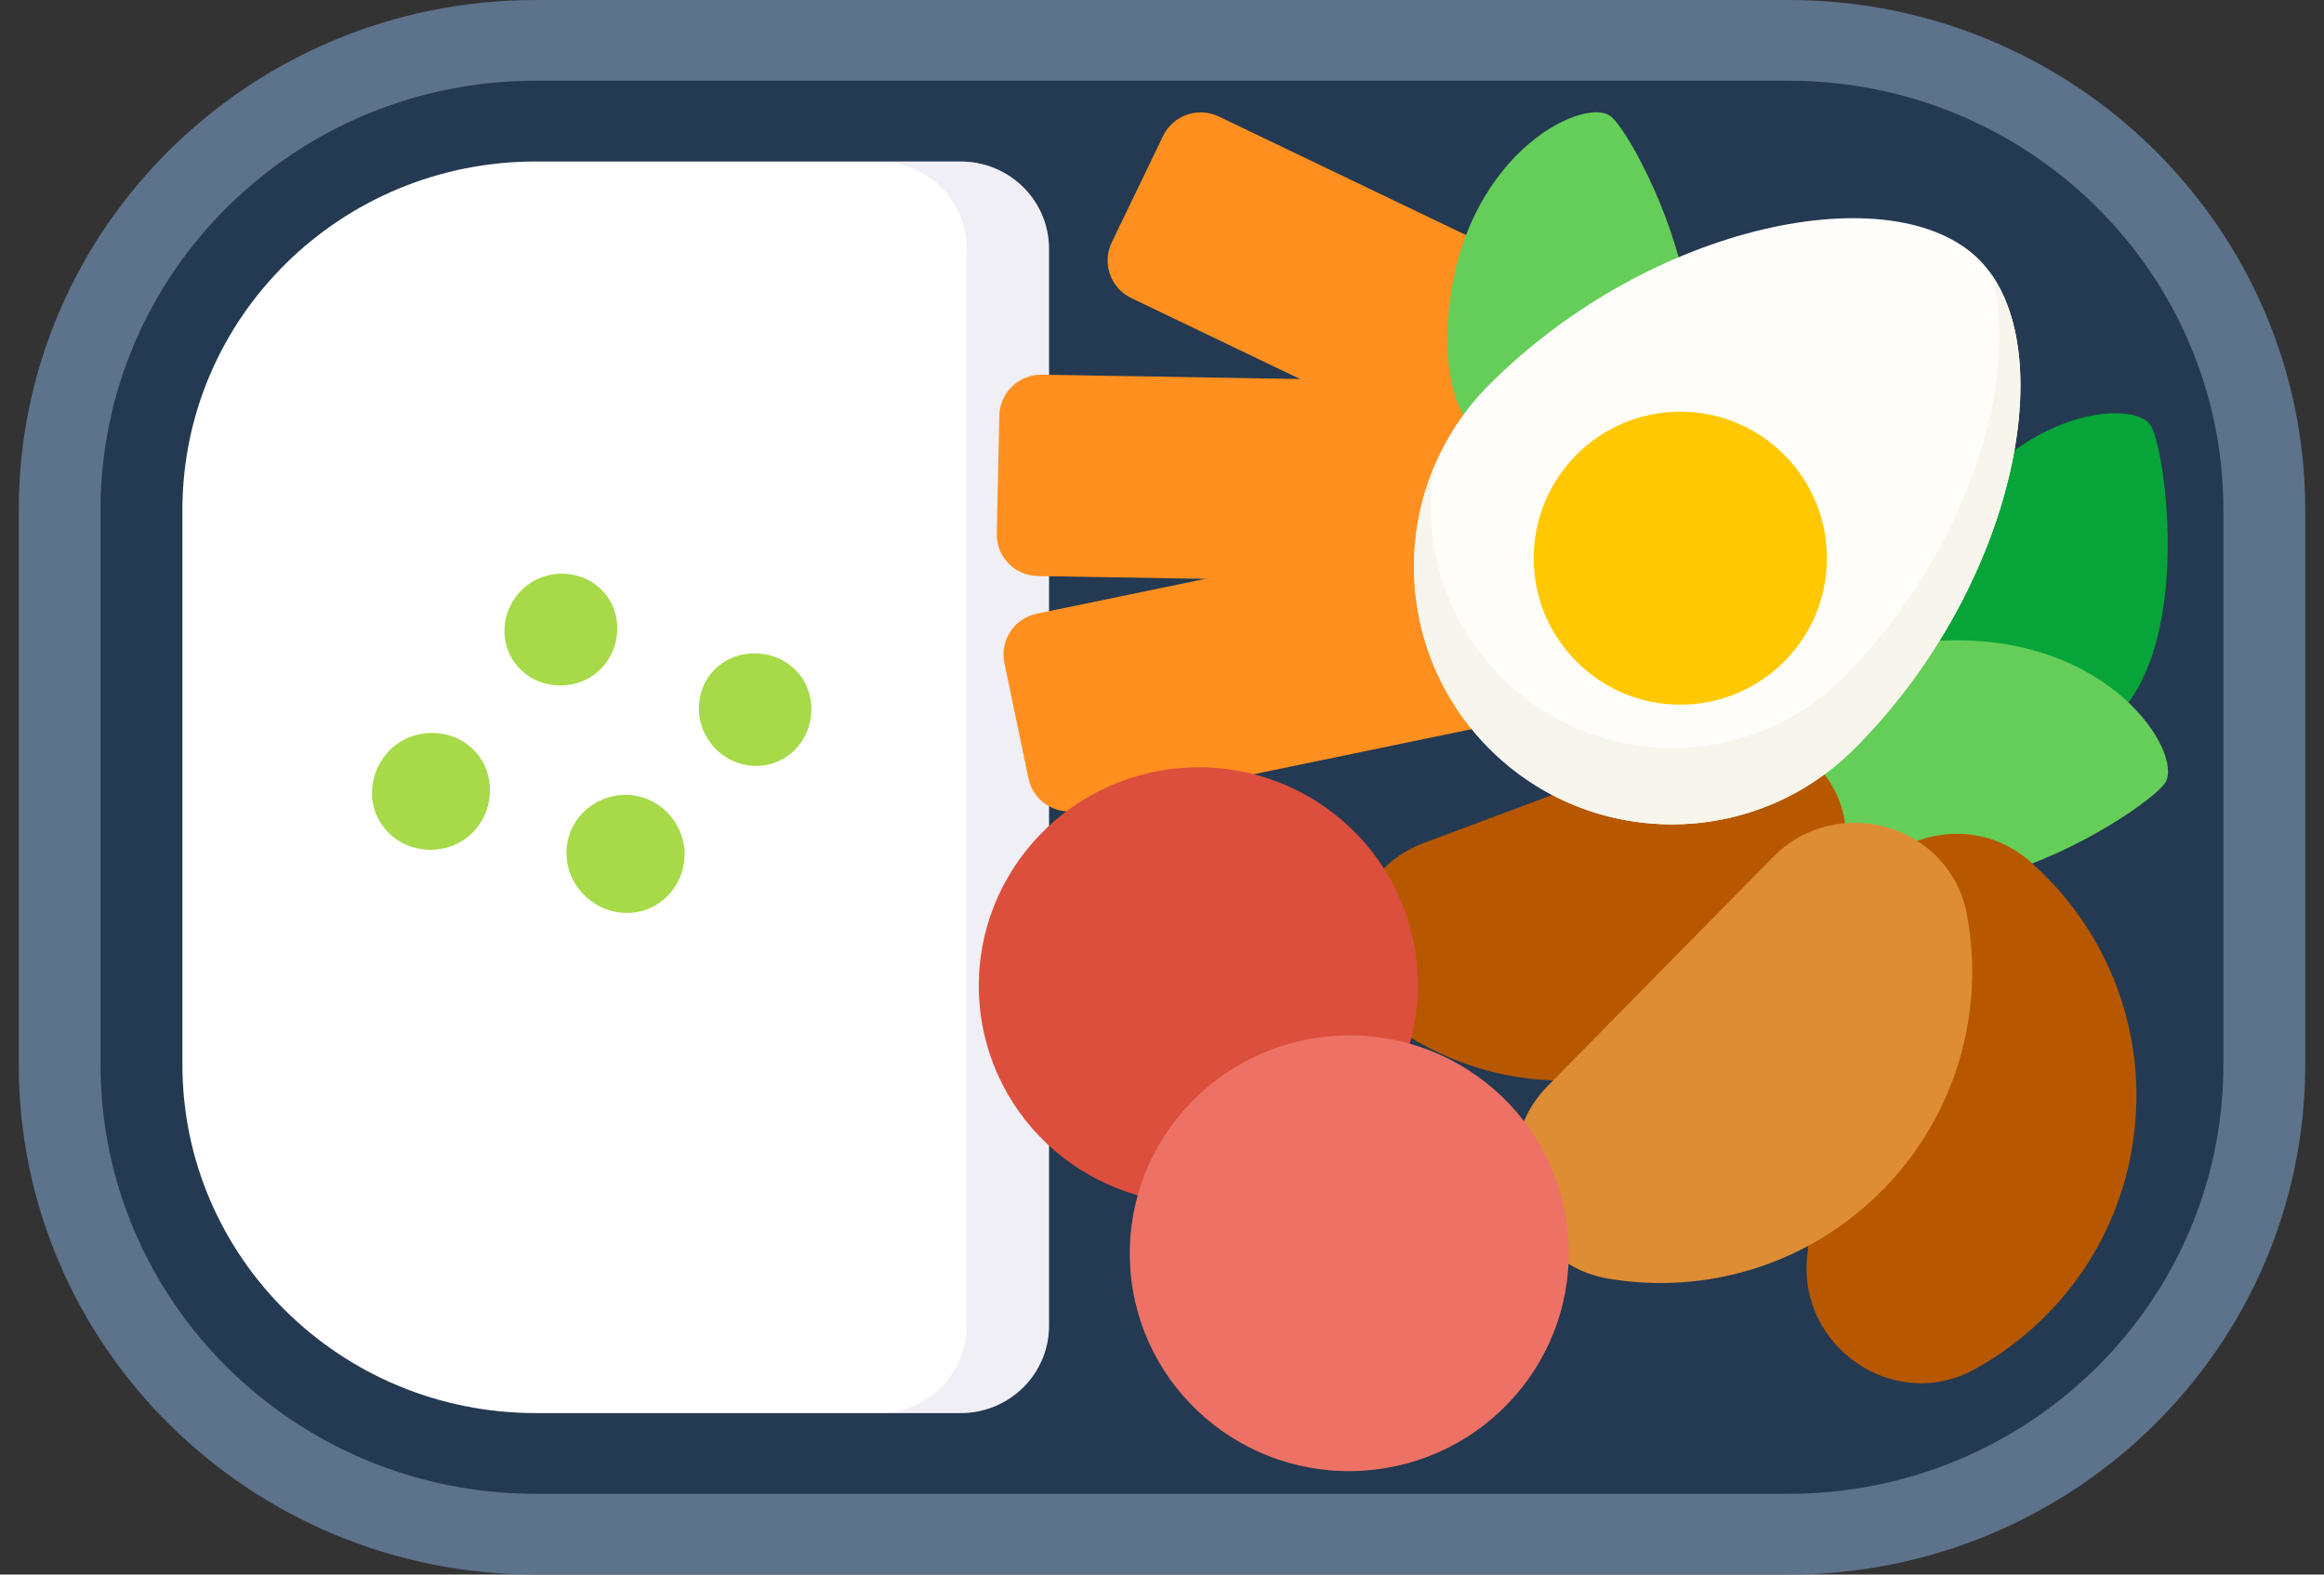 <svg width="62" height="42" viewBox="0 0 62 42" fill="none" xmlns="http://www.w3.org/2000/svg">
<rect x="0" y="0" width="62" height="42" fill="#333333" stroke="none"/>
<g clip-path="url(#clip0_468_1186)">
<path d="M61.5 28.396V13.604C61.5 6.091 55.327 0 47.712 0L14.288 0C6.673 0 0.5 6.091 0.5 13.604V28.396C0.5 35.909 6.673 42 14.288 42H47.712C55.327 42 61.5 35.909 61.5 28.396Z" fill="#5D728B"/>
<path d="M59.316 28.396V13.602C59.316 7.279 54.121 2.153 47.712 2.153L14.286 2.153C7.877 2.153 2.682 7.279 2.682 13.602V28.396C2.682 34.719 7.877 39.845 14.286 39.845H47.712C54.121 39.845 59.316 34.719 59.316 28.396Z" fill="#243952"/>
<path d="M14.288 4.308C9.084 4.308 4.866 8.469 4.866 13.604V28.396C4.866 33.531 9.084 37.692 14.288 37.692H25.627C26.93 37.692 27.985 36.651 27.985 35.366V6.634C27.985 5.349 26.93 4.308 25.627 4.308H14.288Z" fill="white"/>
<g style="mix-blend-mode:multiply" opacity="0.3">
<path d="M25.627 4.308H23.433C24.736 4.308 25.791 5.349 25.791 6.634V35.366C25.791 36.651 24.736 37.692 23.433 37.692H25.627C26.93 37.692 27.985 36.651 27.985 35.366V6.634C27.985 5.349 26.93 4.308 25.627 4.308Z" fill="#CACADD"/>
</g>
<path d="M26.795 17.682L27.437 20.761C27.562 21.36 28.151 21.746 28.752 21.622L40.824 19.126C41.425 19.002 41.811 18.415 41.686 17.815L41.044 14.736C40.919 14.136 40.33 13.751 39.729 13.875L27.657 16.37C27.056 16.495 26.67 17.082 26.795 17.682Z" fill="#FF8F1E"/>
<path d="M31.026 3.631L29.66 6.463C29.392 7.018 29.625 7.684 30.179 7.95L41.261 13.264C41.815 13.53 42.482 13.296 42.75 12.741L44.115 9.909C44.383 9.353 44.15 8.687 43.596 8.421L32.514 3.107C31.96 2.841 31.293 3.075 31.026 3.631Z" fill="#FF8F1E"/>
<path d="M26.66 11.09L26.592 14.231C26.579 14.847 27.067 15.355 27.683 15.365L39.981 15.573C40.596 15.583 41.106 15.092 41.119 14.476L41.186 11.336C41.199 10.72 40.711 10.212 40.096 10.202L27.798 9.994C27.182 9.983 26.673 10.474 26.66 11.09Z" fill="#FF8F1E"/>
<path d="M41.817 12.392C41.817 12.392 38.357 12.967 38.628 8.582C38.897 4.202 42.2 2.56 42.958 3.092C43.715 3.623 48 11.927 41.816 12.389L41.817 12.392Z" fill="#65CE58"/>
<path d="M53.114 19.683C53.114 19.683 49.666 19.041 51.421 15.013C53.173 10.989 56.839 10.575 57.369 11.334C57.898 12.092 59.084 21.359 53.114 19.68L53.114 19.683Z" fill="#07A439"/>
<path d="M48.4 20.624C48.4 20.624 47.494 17.238 51.888 17.084C56.277 16.93 58.23 20.057 57.774 20.862C57.318 21.666 49.46 26.729 48.403 20.623L48.4 20.624Z" fill="#65CE58"/>
<path d="M17.919 21.803C18.466 22.501 18.351 23.485 17.652 24.037C16.99 24.552 16.008 24.427 15.456 23.729C14.904 23.031 15.039 22.063 15.696 21.548C16.396 21.001 17.372 21.109 17.919 21.807L17.919 21.803Z" fill="#A6DA49"/>
<path d="M12.745 20.121C13.287 20.811 13.128 21.819 12.467 22.334C11.805 22.849 10.786 22.769 10.244 22.075C9.701 21.38 9.882 20.403 10.543 19.883C11.204 19.363 12.22 19.457 12.741 20.122L12.745 20.121Z" fill="#A6DA49"/>
<path d="M16.156 15.85C16.675 16.51 16.523 17.473 15.89 17.966C15.257 18.459 14.282 18.383 13.763 17.718C13.244 17.054 13.416 16.119 14.049 15.622C14.681 15.124 15.653 15.214 16.152 15.85L16.156 15.85Z" fill="#A6DA49"/>
<path d="M21.335 17.995C21.829 18.627 21.735 19.598 21.07 20.121C20.405 20.643 19.469 20.475 18.975 19.843C18.451 19.179 18.566 18.233 19.199 17.74C19.832 17.247 20.812 17.336 21.336 18L21.335 17.995Z" fill="#A6DA49"/>
<path d="M44.384 28.33C46.834 27.417 48.548 25.39 49.158 23.036C49.729 20.835 47.534 18.917 45.403 19.713L37.959 22.495C35.828 23.292 35.43 26.175 37.304 27.461C39.309 28.834 41.933 29.249 44.384 28.33Z" fill="#B75800"/>
<path d="M56.946 30.138C57.254 27.34 56.132 24.71 54.16 22.982C52.318 21.367 49.407 22.549 49.142 24.984L48.214 33.488C47.949 35.923 50.532 37.703 52.678 36.525C54.972 35.262 56.642 32.94 56.946 30.138Z" fill="#B75800"/>
<path d="M50.223 31.745C52.2 29.735 52.952 26.977 52.475 24.403C52.032 21.996 49.014 21.117 47.298 22.865L41.296 28.96C39.574 30.706 40.5 33.706 42.918 34.108C45.5 34.542 48.248 33.749 50.225 31.739L50.223 31.745Z" fill="#DE8D34"/>
<path d="M52.798 6.924C50.54 4.667 44.081 5.916 39.737 10.254C37.05 12.939 37.05 17.29 39.737 19.973C42.424 22.659 46.779 22.659 49.464 19.973C53.807 15.633 55.054 9.179 52.796 6.922L52.798 6.924Z" fill="#FEFDF9"/>
<path d="M53.125 7.316C53.905 10.055 52.517 14.726 49.178 18.065C46.66 20.581 42.576 20.581 40.058 18.065C38.531 16.54 37.931 14.441 38.256 12.463C37.212 14.958 37.706 17.944 39.739 19.976C42.426 22.661 46.781 22.661 49.466 19.976C53.58 15.864 54.916 9.856 53.125 7.316Z" fill="#F8F6EC"/>
<path d="M44.828 18.796C46.988 18.796 48.739 17.047 48.739 14.889C48.739 12.73 46.988 10.981 44.828 10.981C42.668 10.981 40.917 12.73 40.917 14.889C40.917 17.047 42.668 18.796 44.828 18.796Z" fill="#FFC800"/>
<ellipse cx="5.86" cy="5.815" rx="5.86" ry="5.815" transform="matrix(0.997 -0.071 0.07 0.998 25.72 20.898)" fill="#DC4F3C"/>
<ellipse cx="35.996" cy="33.429" rx="5.856" ry="5.811" transform="rotate(-4.024 35.996 33.429)" fill="#ED7265"/>
</g>
<defs>
<clipPath id="clip0_468_1186">
<rect width="61" height="42" fill="white" transform="translate(0.5)"/>
</clipPath>
</defs>
</svg>
